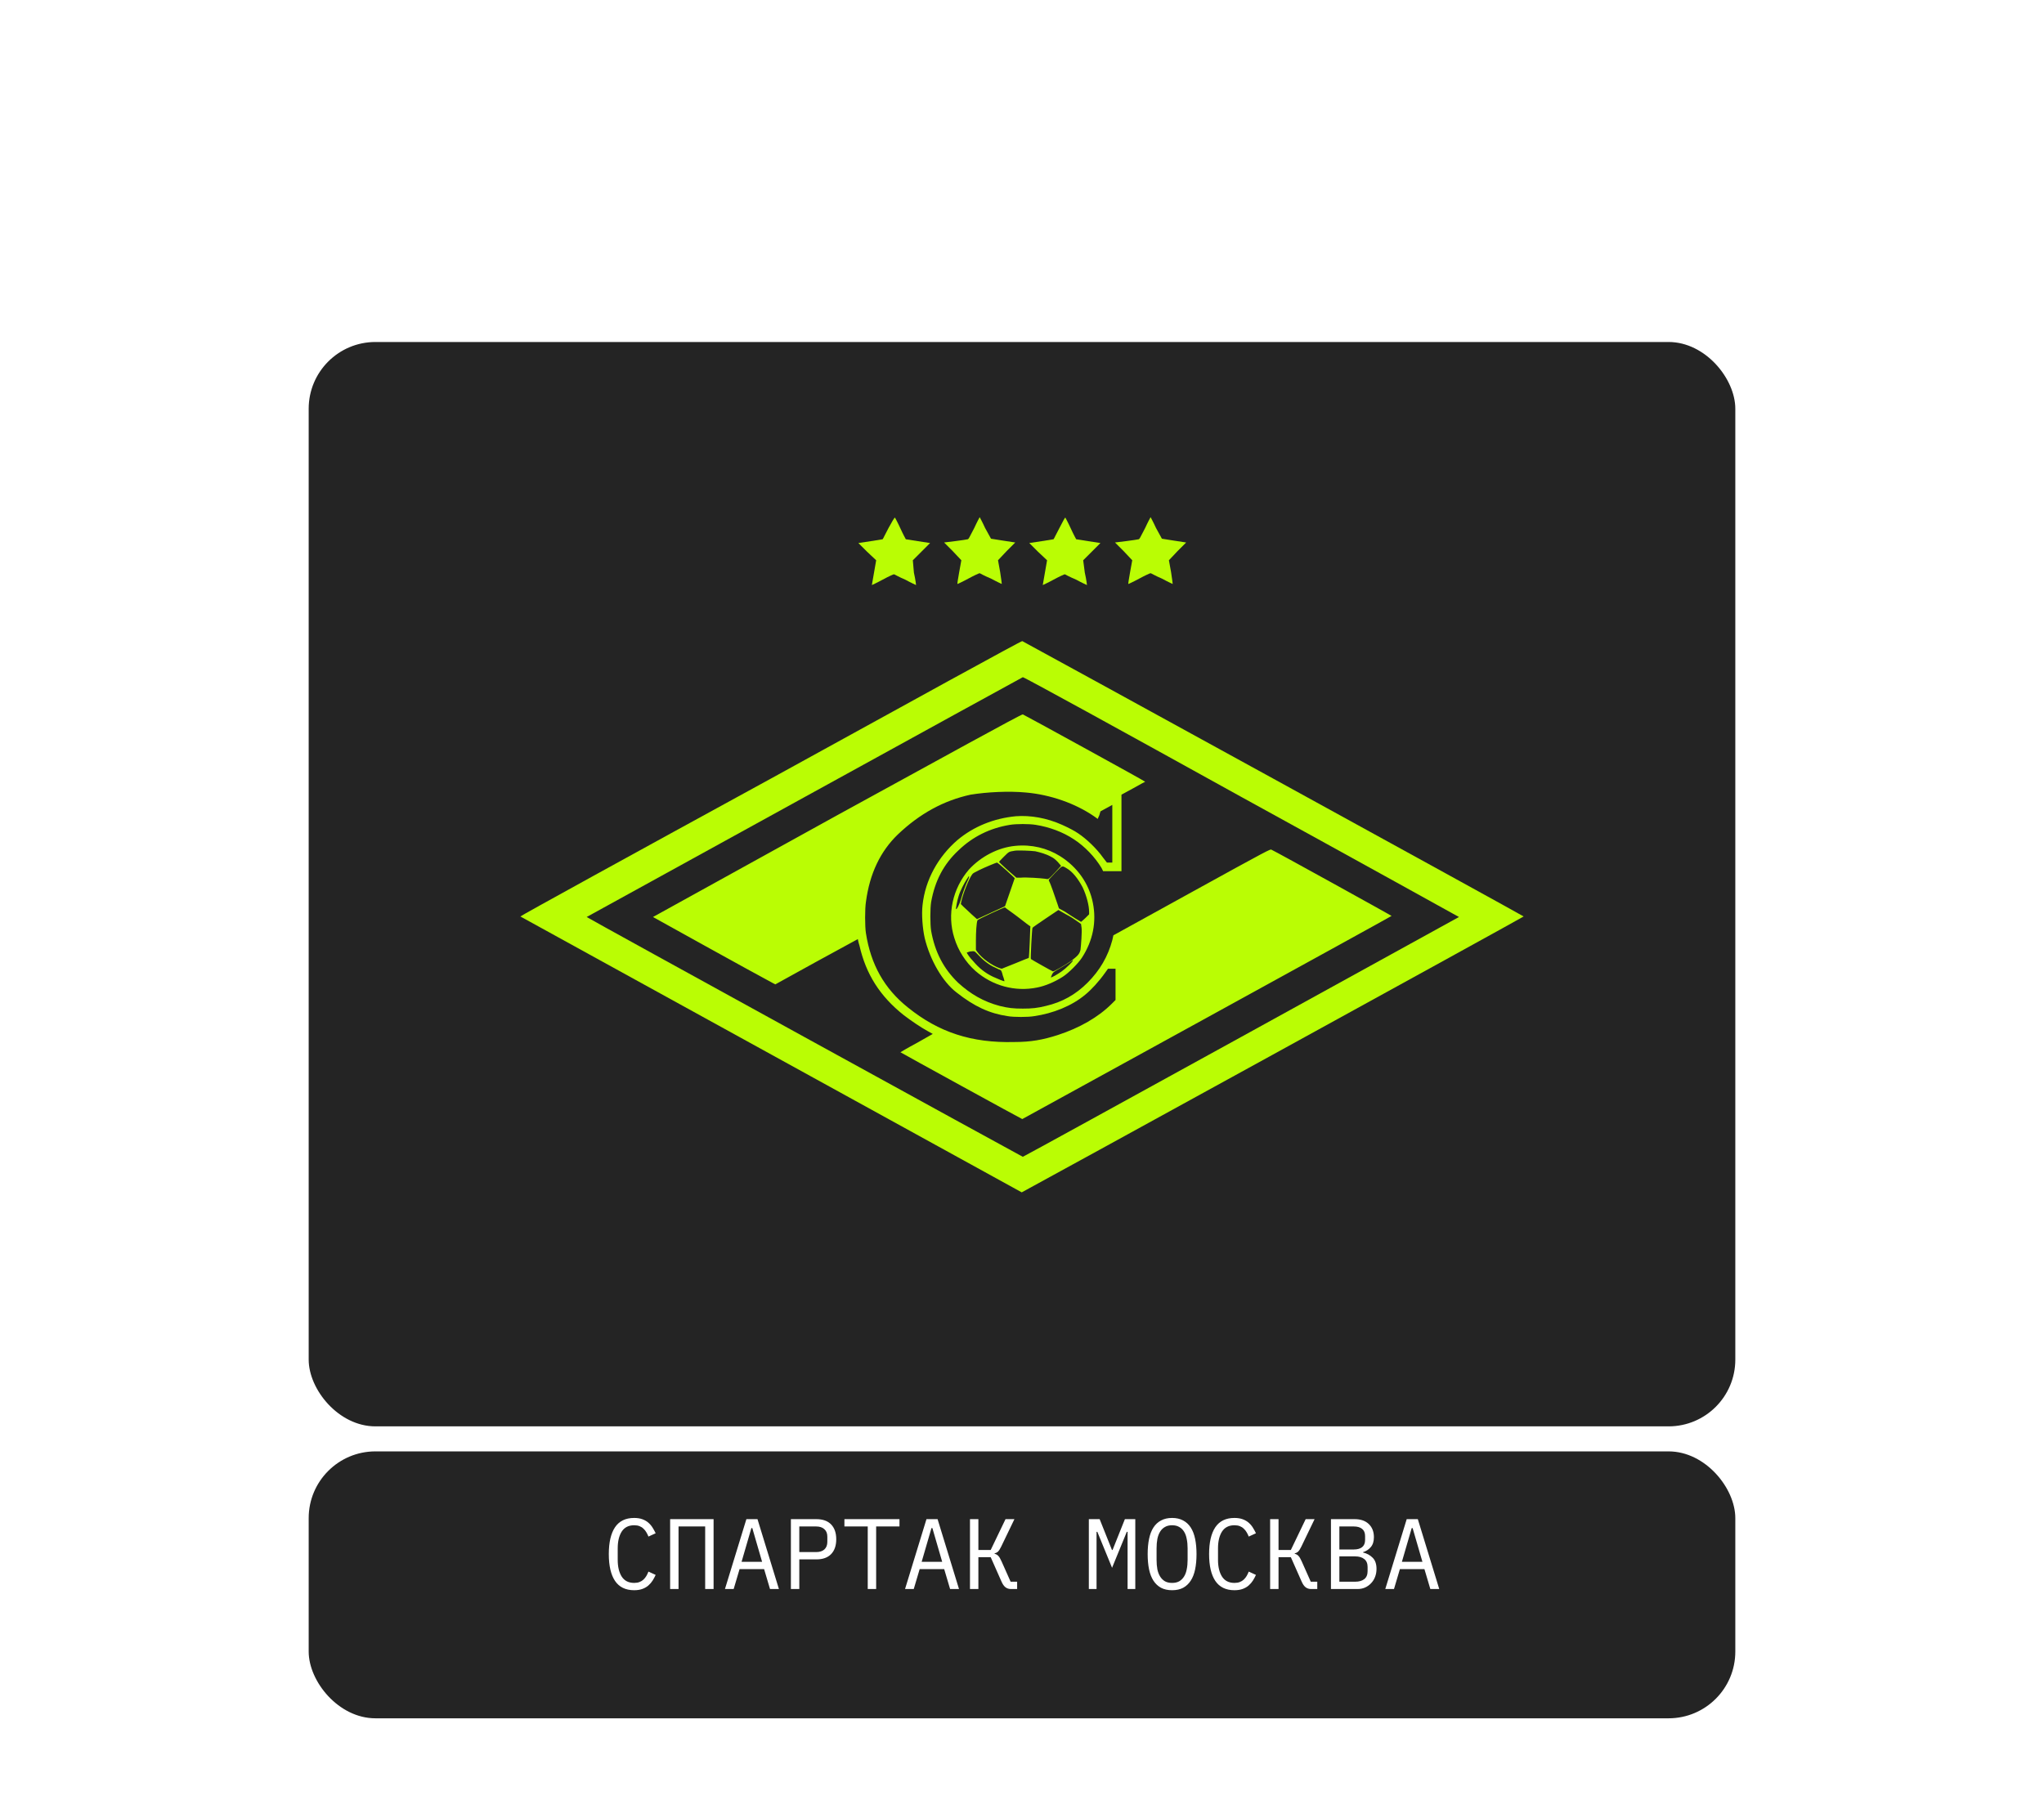 <svg width="490" height="436" viewBox="0 0 490 436" fill="none" xmlns="http://www.w3.org/2000/svg">
<g filter="url(#filter0_d_39_2674)">
<rect x="74" y="74" width="342" height="260" rx="16" fill="#242424"/>
</g>
<g filter="url(#filter1_d_39_2674)">
<rect x="74" y="340" width="342" height="64" rx="16" fill="#242424"/>
</g>
<path d="M152.018 381.288C149.97 381.288 148.442 380.544 147.434 379.056C146.442 377.568 145.946 375.424 145.946 372.624C145.946 369.824 146.442 367.68 147.434 366.192C148.442 364.704 149.97 363.96 152.018 363.96C152.786 363.96 153.45 364.064 154.01 364.272C154.57 364.48 155.05 364.76 155.45 365.112C155.85 365.464 156.186 365.864 156.458 366.312C156.73 366.744 156.97 367.184 157.178 367.632L155.45 368.424C155.306 368.056 155.138 367.712 154.946 367.392C154.754 367.056 154.522 366.768 154.25 366.528C153.994 366.272 153.682 366.072 153.314 365.928C152.962 365.784 152.53 365.712 152.018 365.712C150.69 365.712 149.698 366.216 149.042 367.224C148.402 368.232 148.082 369.576 148.082 371.256V373.992C148.082 375.672 148.402 377.016 149.042 378.024C149.698 379.032 150.69 379.536 152.018 379.536C152.53 379.536 152.962 379.464 153.314 379.32C153.682 379.176 153.994 378.984 154.25 378.744C154.522 378.488 154.754 378.2 154.946 377.88C155.138 377.544 155.306 377.192 155.45 376.824L157.178 377.616C156.97 378.08 156.73 378.528 156.458 378.96C156.186 379.392 155.85 379.784 155.45 380.136C155.05 380.488 154.57 380.768 154.01 380.976C153.45 381.184 152.786 381.288 152.018 381.288ZM160.648 364.248H171.064V381H169.048V366H162.664V381H160.648V364.248ZM184.591 381L183.175 376.224H177.295L175.879 381H173.791L178.927 364.248H181.591L186.727 381H184.591ZM180.343 366.384H180.127L177.775 374.472H182.695L180.343 366.384ZM189.598 381V364.248H195.694C197.246 364.248 198.43 364.672 199.246 365.52C200.062 366.368 200.47 367.552 200.47 369.072C200.47 370.592 200.062 371.776 199.246 372.624C198.43 373.472 197.246 373.896 195.694 373.896H191.614V381H189.598ZM191.614 372.144H195.646C196.494 372.144 197.15 371.936 197.614 371.52C198.094 371.088 198.334 370.48 198.334 369.696V368.448C198.334 367.664 198.094 367.064 197.614 366.648C197.15 366.216 196.494 366 195.646 366H191.614V372.144ZM210.036 366V381H208.02V366H202.428V364.248H215.628V366H210.036ZM227.763 381L226.347 376.224H220.467L219.051 381H216.963L222.099 364.248H224.763L229.899 381H227.763ZM223.515 366.384H223.299L220.947 374.472H225.867L223.515 366.384ZM232.529 364.248H234.545V371.64H237.497L241.049 364.248H243.185L239.993 370.872C239.721 371.432 239.465 371.824 239.225 372.048C238.985 372.256 238.721 372.384 238.433 372.432V372.552C238.785 372.632 239.081 372.8 239.321 373.056C239.561 373.296 239.825 373.744 240.113 374.4L242.273 379.248H243.833V381H242.321C241.841 381 241.417 380.864 241.049 380.592C240.681 380.304 240.361 379.848 240.089 379.224L237.497 373.368H234.545V381H232.529V364.248ZM270.311 372.6V367.296H270.119L266.591 375.912L263.063 367.296H262.871V372.6V381H261.023V364.248H263.615L266.567 371.64H266.711L269.663 364.248H272.159V381H270.311V372.6ZM280.981 381.288C279.957 381.288 279.077 381.096 278.341 380.712C277.605 380.312 276.997 379.744 276.517 379.008C276.037 378.272 275.685 377.368 275.461 376.296C275.237 375.224 275.125 374 275.125 372.624C275.125 371.264 275.237 370.048 275.461 368.976C275.685 367.888 276.037 366.976 276.517 366.24C276.997 365.504 277.605 364.944 278.341 364.56C279.077 364.16 279.957 363.96 280.981 363.96C282.005 363.96 282.885 364.16 283.621 364.56C284.357 364.944 284.965 365.504 285.445 366.24C285.925 366.976 286.277 367.888 286.501 368.976C286.725 370.048 286.837 371.264 286.837 372.624C286.837 374 286.725 375.224 286.501 376.296C286.277 377.368 285.925 378.272 285.445 379.008C284.965 379.744 284.357 380.312 283.621 380.712C282.885 381.096 282.005 381.288 280.981 381.288ZM280.981 379.536C281.653 379.536 282.221 379.408 282.685 379.152C283.149 378.88 283.533 378.504 283.837 378.024C284.141 377.544 284.357 376.968 284.485 376.296C284.629 375.608 284.701 374.84 284.701 373.992V371.256C284.701 370.424 284.629 369.664 284.485 368.976C284.357 368.288 284.141 367.704 283.837 367.224C283.533 366.744 283.149 366.376 282.685 366.12C282.221 365.848 281.653 365.712 280.981 365.712C280.309 365.712 279.741 365.848 279.277 366.12C278.813 366.376 278.429 366.744 278.125 367.224C277.821 367.704 277.597 368.288 277.453 368.976C277.325 369.664 277.261 370.424 277.261 371.256V373.992C277.261 374.84 277.325 375.608 277.453 376.296C277.597 376.968 277.821 377.544 278.125 378.024C278.429 378.504 278.813 378.88 279.277 379.152C279.741 379.408 280.309 379.536 280.981 379.536ZM295.924 381.288C293.876 381.288 292.348 380.544 291.34 379.056C290.348 377.568 289.852 375.424 289.852 372.624C289.852 369.824 290.348 367.68 291.34 366.192C292.348 364.704 293.876 363.96 295.924 363.96C296.692 363.96 297.356 364.064 297.916 364.272C298.476 364.48 298.956 364.76 299.356 365.112C299.756 365.464 300.092 365.864 300.364 366.312C300.636 366.744 300.876 367.184 301.084 367.632L299.356 368.424C299.212 368.056 299.044 367.712 298.852 367.392C298.66 367.056 298.428 366.768 298.156 366.528C297.9 366.272 297.588 366.072 297.22 365.928C296.868 365.784 296.436 365.712 295.924 365.712C294.596 365.712 293.604 366.216 292.948 367.224C292.308 368.232 291.988 369.576 291.988 371.256V373.992C291.988 375.672 292.308 377.016 292.948 378.024C293.604 379.032 294.596 379.536 295.924 379.536C296.436 379.536 296.868 379.464 297.22 379.32C297.588 379.176 297.9 378.984 298.156 378.744C298.428 378.488 298.66 378.2 298.852 377.88C299.044 377.544 299.212 377.192 299.356 376.824L301.084 377.616C300.876 378.08 300.636 378.528 300.364 378.96C300.092 379.392 299.756 379.784 299.356 380.136C298.956 380.488 298.476 380.768 297.916 380.976C297.356 381.184 296.692 381.288 295.924 381.288ZM304.483 364.248H306.499V371.64H309.451L313.003 364.248H315.139L311.947 370.872C311.675 371.432 311.419 371.824 311.179 372.048C310.939 372.256 310.675 372.384 310.387 372.432V372.552C310.739 372.632 311.035 372.8 311.275 373.056C311.515 373.296 311.779 373.744 312.067 374.4L314.227 379.248H315.786V381H314.275C313.795 381 313.371 380.864 313.003 380.592C312.635 380.304 312.315 379.848 312.043 379.224L309.451 373.368H306.499V381H304.483V364.248ZM319.065 364.248H324.753C326.193 364.248 327.321 364.64 328.137 365.424C328.953 366.208 329.361 367.256 329.361 368.568C329.361 369.576 329.113 370.368 328.617 370.944C328.137 371.52 327.513 371.928 326.745 372.168V372.24C327.689 372.464 328.465 372.888 329.073 373.512C329.681 374.12 329.985 375.008 329.985 376.176C329.985 376.848 329.873 377.48 329.649 378.072C329.425 378.664 329.105 379.176 328.689 379.608C328.289 380.04 327.809 380.384 327.249 380.64C326.705 380.88 326.113 381 325.473 381H319.065V364.248ZM324.873 379.248C325.801 379.248 326.529 379.04 327.057 378.624C327.585 378.208 327.849 377.568 327.849 376.704V375.72C327.849 374.872 327.585 374.24 327.057 373.824C326.529 373.392 325.801 373.176 324.873 373.176H321.081V379.248H324.873ZM324.537 371.52C325.385 371.52 326.049 371.336 326.529 370.968C327.009 370.584 327.249 370.008 327.249 369.24V368.304C327.249 367.536 327.009 366.96 326.529 366.576C326.049 366.192 325.385 366 324.537 366H321.081V371.52H324.537ZM342.888 381L341.472 376.224H335.592L334.176 381H332.088L337.224 364.248H339.888L345.024 381H342.888ZM338.64 366.384H338.424L336.072 374.472H340.992L338.64 366.384Z" fill="white"/>
<g filter="url(#filter2_d_39_2674)">
<path fill-rule="evenodd" clip-rule="evenodd" d="M297.536 191.058C326.227 206.821 349.749 219.87 349.749 219.87C349.749 219.87 245.453 277.366 245.194 277.366C245.065 277.366 140.64 219.999 140.64 219.87C140.64 219.87 245.065 162.374 245.194 162.374C245.323 162.245 268.845 175.166 297.536 191.058ZM184.839 186.665C151.754 204.753 124.743 219.612 124.743 219.741C124.743 219.741 244.677 285.764 244.936 285.893C245.065 285.893 365.258 219.87 365.258 219.741C365.258 219.612 245.194 153.718 245.065 153.718C244.936 153.588 217.925 168.447 184.839 186.665Z" fill="#BAFD04"/>
<path fill-rule="evenodd" clip-rule="evenodd" d="M245.97 190.024C251.786 190.541 257.731 192.608 262.254 195.709C262.771 196.096 263.159 196.355 263.159 196.355C263.159 196.355 263.288 195.967 263.546 195.45L263.805 194.546L265.226 193.771L266.648 192.996V206.82H265.356L264.451 205.658C262.9 203.461 260.445 201.135 258.506 199.843C257.601 199.197 256.05 198.422 254.629 197.776C250.881 196.096 247.004 195.45 243.514 195.709C238.215 196.226 233.434 198.164 229.556 201.394C224.904 205.399 221.802 210.955 221.156 217.027C220.897 219.224 221.156 222.583 221.673 224.909C222.965 230.206 225.938 235.374 229.298 237.959C233.563 241.318 237.181 242.997 241.576 243.644C242.997 243.902 246.487 243.902 247.908 243.644C252.432 242.997 256.955 241.189 260.186 238.475C261.608 237.313 263.417 235.374 264.968 233.178L265.614 232.274H267.423V239.767L266.519 240.672C263.288 243.902 258.764 246.486 253.595 248.166C249.976 249.328 247.133 249.845 243.126 249.845C232.917 250.104 225.033 247.52 217.666 241.576C211.98 237.054 208.749 231.24 207.586 223.746C207.327 222.196 207.327 217.803 207.586 216.252C208.49 209.404 211.075 204.107 215.211 200.102C220.51 195.063 226.196 191.962 232.658 190.541C236.665 189.895 241.834 189.636 245.97 190.024ZM200.736 195.45C176.439 208.888 156.536 219.87 156.536 219.87C156.536 219.87 179.541 232.661 185.357 235.762L185.873 236.02L195.696 230.594C201.124 227.622 205.647 225.167 205.647 225.167C205.647 225.167 205.776 225.943 206.035 226.718C207.586 233.566 210.946 238.863 216.632 243.385C218.313 244.677 220.768 246.357 222.448 247.261L223.611 247.907L219.734 250.104C217.537 251.267 215.857 252.3 215.857 252.3C215.986 252.429 244.936 268.321 245.065 268.321C245.065 268.321 333.077 219.999 333.594 219.612C333.723 219.612 305.937 204.236 304.774 203.719C304.515 203.59 304.386 203.59 285.646 213.927L266.907 224.263L266.648 225.426C265.614 229.302 263.676 232.661 260.703 235.633C257.86 238.475 254.629 240.284 250.752 241.189C248.684 241.705 247.391 241.835 245.194 241.835C242.997 241.835 241.705 241.705 239.637 241.189C235.76 240.155 232.658 238.346 229.686 235.633C226.196 232.274 224.128 228.268 223.224 223.229C222.965 221.679 222.965 217.803 223.224 216.252C224.128 211.213 226.196 207.208 229.815 203.849C233.175 200.619 237.311 198.551 242.093 197.776C243.643 197.518 246.745 197.518 248.296 197.776C251.527 198.293 254.758 199.456 257.472 201.265C260.057 202.944 262.512 205.528 264.063 208.112L264.451 208.888H268.845V190.541L271.688 188.99C273.239 188.086 274.532 187.44 274.532 187.44C274.532 187.311 245.324 171.289 245.194 171.289C244.936 171.16 225.033 182.142 200.736 195.45Z" fill="#BAFD04"/>
<path fill-rule="evenodd" clip-rule="evenodd" d="M256.309 231.369C255.792 231.886 254.887 232.661 254.499 232.919C253.595 233.565 252.044 234.47 251.915 234.34C251.915 234.34 252.044 234.082 252.173 233.694C252.432 233.178 252.561 233.048 253.466 232.532C254.629 231.886 256.309 230.852 256.826 230.464C256.955 230.335 257.213 230.206 257.213 230.206C257.213 230.464 256.826 230.852 256.309 231.369ZM234.338 228.785C235.501 230.077 237.052 231.369 238.603 232.015C239.12 232.273 239.637 232.532 239.766 232.532C240.025 232.661 240.154 232.919 240.412 233.953C240.671 234.599 240.8 235.245 240.8 235.245C240.671 235.374 238.991 234.599 238.086 234.211C236.147 233.307 234.597 232.015 233.304 230.464C232.529 229.689 231.753 228.526 231.753 228.397C231.753 228.397 232.141 228.268 232.529 228.139C233.692 228.009 233.563 228.009 234.338 228.785ZM255.533 219.224C254.629 218.707 253.724 218.19 253.724 218.19C253.724 218.19 247.52 222.324 247.52 222.454C247.391 222.583 247.004 229.948 247.133 229.948C247.262 230.077 252.302 232.919 252.432 232.919C252.69 232.919 255.404 231.369 256.696 230.464C258.377 229.172 258.764 228.785 259.023 227.751C259.152 226.717 259.411 223.358 259.281 222.454L259.152 221.549L258.247 220.903C257.73 220.516 256.567 219.74 255.533 219.224ZM244.031 219.87C242.351 218.578 240.929 217.673 240.929 217.544C240.671 217.544 234.467 220.386 234.338 220.645C234.08 221.162 233.95 223.617 233.95 225.555V227.751L234.209 228.139C235.372 229.818 237.828 231.498 239.637 232.144L240.154 232.273L243.385 230.981C245.194 230.206 246.616 229.689 246.616 229.689C246.745 229.56 247.004 222.195 247.004 222.066C247.004 222.195 245.711 221.162 244.031 219.87ZM232.012 211.084C231.495 212.117 230.719 214.314 230.332 215.735C230.073 216.64 229.298 218.319 229.169 217.932C229.169 217.673 229.427 215.993 229.815 214.831C230.202 213.539 231.107 211.859 231.753 210.825C232.012 210.438 232.27 210.05 232.27 210.05C232.399 210.179 232.27 210.567 232.012 211.084ZM255.792 208.241C257.084 209.016 258.377 210.567 259.54 212.763C260.444 214.701 261.091 217.027 261.091 218.707V219.224L260.186 220.128C259.669 220.645 259.152 221.032 259.152 221.032C259.152 221.032 258.506 220.645 257.86 220.257C257.213 219.87 256.05 219.094 255.275 218.578L253.853 217.802L253.466 216.639C252.949 215.089 251.785 211.73 251.527 211.342L251.398 210.955L252.949 209.275C254.758 207.466 254.499 207.466 255.792 208.241ZM241.188 208.629C242.351 209.662 243.256 210.567 243.256 210.567C243.256 210.567 242.739 212.117 242.092 213.926L240.929 217.286L237.569 218.836L234.209 220.386L232.916 219.224C232.27 218.578 231.366 217.802 230.978 217.415L230.332 216.769L230.461 216.123C230.849 214.314 232.27 210.696 233.046 209.662C233.175 209.404 233.692 209.146 234.726 208.629C236.018 207.983 238.861 206.82 238.991 206.82C239.12 206.82 240.025 207.595 241.188 208.629ZM248.167 204.107C247.133 203.978 244.031 203.848 243.256 203.978C241.834 204.236 241.963 204.107 240.671 205.399C240.025 206.045 239.508 206.562 239.508 206.691C239.508 206.691 240.412 207.595 241.575 208.629L243.643 210.438H244.677C246.099 210.309 249.588 210.567 250.493 210.696C251.398 210.825 251.139 211.084 253.078 209.016L254.37 207.595L253.595 206.691C252.949 206.045 252.69 205.786 251.915 205.399C250.751 204.753 249.33 204.365 248.167 204.107ZM243.385 202.815C239.249 203.202 235.114 205.399 232.27 208.5C228.393 213.022 226.971 219.224 228.781 224.909C229.685 227.88 231.495 230.723 233.821 232.79C237.957 236.408 243.385 237.829 248.554 236.795C250.622 236.408 252.949 235.374 254.758 234.211C256.18 233.307 258.506 230.981 259.411 229.56C261.995 225.555 262.9 221.032 261.995 216.51C261.091 211.859 258.247 207.854 254.112 205.27C251.01 203.331 247.262 202.427 243.385 202.815Z" fill="#BAFD04"/>
<path fill-rule="evenodd" clip-rule="evenodd" d="M213.014 126.585C212.238 128.006 211.721 129.169 211.592 129.298C211.592 129.298 206.035 130.203 205.776 130.203C205.776 130.203 206.681 131.107 207.844 132.27L210.041 134.337L209.524 137.309C209.266 138.859 209.007 140.28 209.007 140.28C209.007 140.28 210.17 139.764 211.592 138.988C213.014 138.213 214.177 137.696 214.306 137.696C214.435 137.696 215.469 138.342 217.02 138.988C218.442 139.764 219.605 140.28 219.605 140.28C219.605 140.28 219.476 138.988 219.088 137.309L218.83 134.337L220.897 132.27C222.061 131.107 222.965 130.203 222.965 130.203C222.836 130.203 217.149 129.298 217.149 129.298C217.149 129.298 216.503 128.135 215.857 126.714C215.211 125.293 214.565 124.13 214.565 124.13C214.435 124.001 213.789 125.164 213.014 126.585Z" fill="#BAFD04"/>
<path fill-rule="evenodd" clip-rule="evenodd" d="M233.563 126.584C232.27 129.039 232.27 129.168 232.012 129.297C231.624 129.427 226.454 130.073 226.325 130.073C226.325 130.073 227.23 130.977 228.393 132.14L230.461 134.336L229.944 137.179C229.685 138.729 229.427 140.021 229.556 140.021C229.556 140.021 230.719 139.504 232.141 138.729C233.563 137.954 234.726 137.437 234.855 137.437C234.855 137.437 236.018 138.083 237.569 138.729C238.991 139.504 240.154 140.021 240.154 140.021C240.154 140.021 240.025 138.729 239.766 137.179L239.249 134.336L241.317 132.14C242.48 130.977 243.385 130.073 243.385 130.073C243.256 130.073 237.569 129.168 237.569 129.168C237.569 129.168 236.923 128.005 236.147 126.584C235.501 125.163 234.855 124 234.855 124C234.855 124 234.209 125.163 233.563 126.584Z" fill="#BAFD04"/>
<path fill-rule="evenodd" clip-rule="evenodd" d="M253.983 126.585C253.207 128.006 252.69 129.169 252.561 129.298C252.561 129.298 247.004 130.203 246.745 130.203C246.745 130.203 247.65 131.107 248.813 132.27L251.01 134.337L250.493 137.309C250.235 138.859 249.976 140.28 249.976 140.28C249.976 140.28 251.139 139.764 252.561 138.988C253.983 138.213 255.146 137.696 255.275 137.696C255.275 137.696 256.438 138.342 257.989 138.988C259.411 139.764 260.574 140.28 260.574 140.28C260.574 140.28 260.444 138.988 260.057 137.309L259.669 134.337L261.737 132.27C262.9 131.107 263.805 130.203 263.805 130.203C263.675 130.203 257.989 129.298 257.989 129.298C257.989 129.298 257.343 128.135 256.697 126.714C256.05 125.293 255.404 124.13 255.404 124.13C255.275 124.001 254.758 125.164 253.983 126.585Z" fill="#BAFD04"/>
<path fill-rule="evenodd" clip-rule="evenodd" d="M274.532 126.584C273.239 129.039 273.239 129.168 272.981 129.297C272.593 129.427 267.424 130.073 267.294 130.073C267.294 130.073 268.199 130.977 269.362 132.14L271.43 134.336L270.913 137.179C270.655 138.729 270.396 140.021 270.525 140.021C270.525 140.021 271.689 139.504 273.11 138.729C274.532 137.954 275.695 137.437 275.824 137.437C275.953 137.437 276.987 138.083 278.538 138.729C279.96 139.504 281.123 140.021 281.123 140.021C281.123 140.021 280.994 138.729 280.735 137.179L280.218 134.336L282.286 132.14C283.449 130.977 284.354 130.073 284.354 130.073C284.225 130.073 278.538 129.168 278.538 129.168C278.538 129.168 277.892 128.005 277.117 126.584C276.47 125.163 275.824 124 275.824 124C275.824 124 275.178 125.163 274.532 126.584Z" fill="#BAFD04"/>
</g>
<defs>
<filter id="filter0_d_39_2674" x="50" y="58" width="390" height="308" filterUnits="userSpaceOnUse" color-interpolation-filters="sRGB">
<feFlood flood-opacity="0" result="BackgroundImageFix"/>
<feColorMatrix in="SourceAlpha" type="matrix" values="0 0 0 0 0 0 0 0 0 0 0 0 0 0 0 0 0 0 127 0" result="hardAlpha"/>
<feOffset dy="8"/>
<feGaussianBlur stdDeviation="12"/>
<feComposite in2="hardAlpha" operator="out"/>
<feColorMatrix type="matrix" values="0 0 0 0 0 0 0 0 0 0 0 0 0 0 0 0 0 0 0.3 0"/>
<feBlend mode="normal" in2="BackgroundImageFix" result="effect1_dropShadow_39_2674"/>
<feBlend mode="normal" in="SourceGraphic" in2="effect1_dropShadow_39_2674" result="shape"/>
</filter>
<filter id="filter1_d_39_2674" x="50" y="324" width="390" height="112" filterUnits="userSpaceOnUse" color-interpolation-filters="sRGB">
<feFlood flood-opacity="0" result="BackgroundImageFix"/>
<feColorMatrix in="SourceAlpha" type="matrix" values="0 0 0 0 0 0 0 0 0 0 0 0 0 0 0 0 0 0 127 0" result="hardAlpha"/>
<feOffset dy="8"/>
<feGaussianBlur stdDeviation="12"/>
<feComposite in2="hardAlpha" operator="out"/>
<feColorMatrix type="matrix" values="0 0 0 0 0 0 0 0 0 0 0 0 0 0 0 0 0 0 0.3 0"/>
<feBlend mode="normal" in2="BackgroundImageFix" result="effect1_dropShadow_39_2674"/>
<feBlend mode="normal" in="SourceGraphic" in2="effect1_dropShadow_39_2674" result="shape"/>
</filter>
<filter id="filter2_d_39_2674" x="0.743" y="0" width="488.514" height="409.894" filterUnits="userSpaceOnUse" color-interpolation-filters="sRGB">
<feFlood flood-opacity="0" result="BackgroundImageFix"/>
<feColorMatrix in="SourceAlpha" type="matrix" values="0 0 0 0 0 0 0 0 0 0 0 0 0 0 0 0 0 0 127 0" result="hardAlpha"/>
<feOffset/>
<feGaussianBlur stdDeviation="62"/>
<feComposite in2="hardAlpha" operator="out"/>
<feColorMatrix type="matrix" values="0 0 0 0 0.729 0 0 0 0 0.992 0 0 0 0 0.016 0 0 0 0.5 0"/>
<feBlend mode="normal" in2="BackgroundImageFix" result="effect1_dropShadow_39_2674"/>
<feBlend mode="normal" in="SourceGraphic" in2="effect1_dropShadow_39_2674" result="shape"/>
</filter>
</defs>
</svg>
